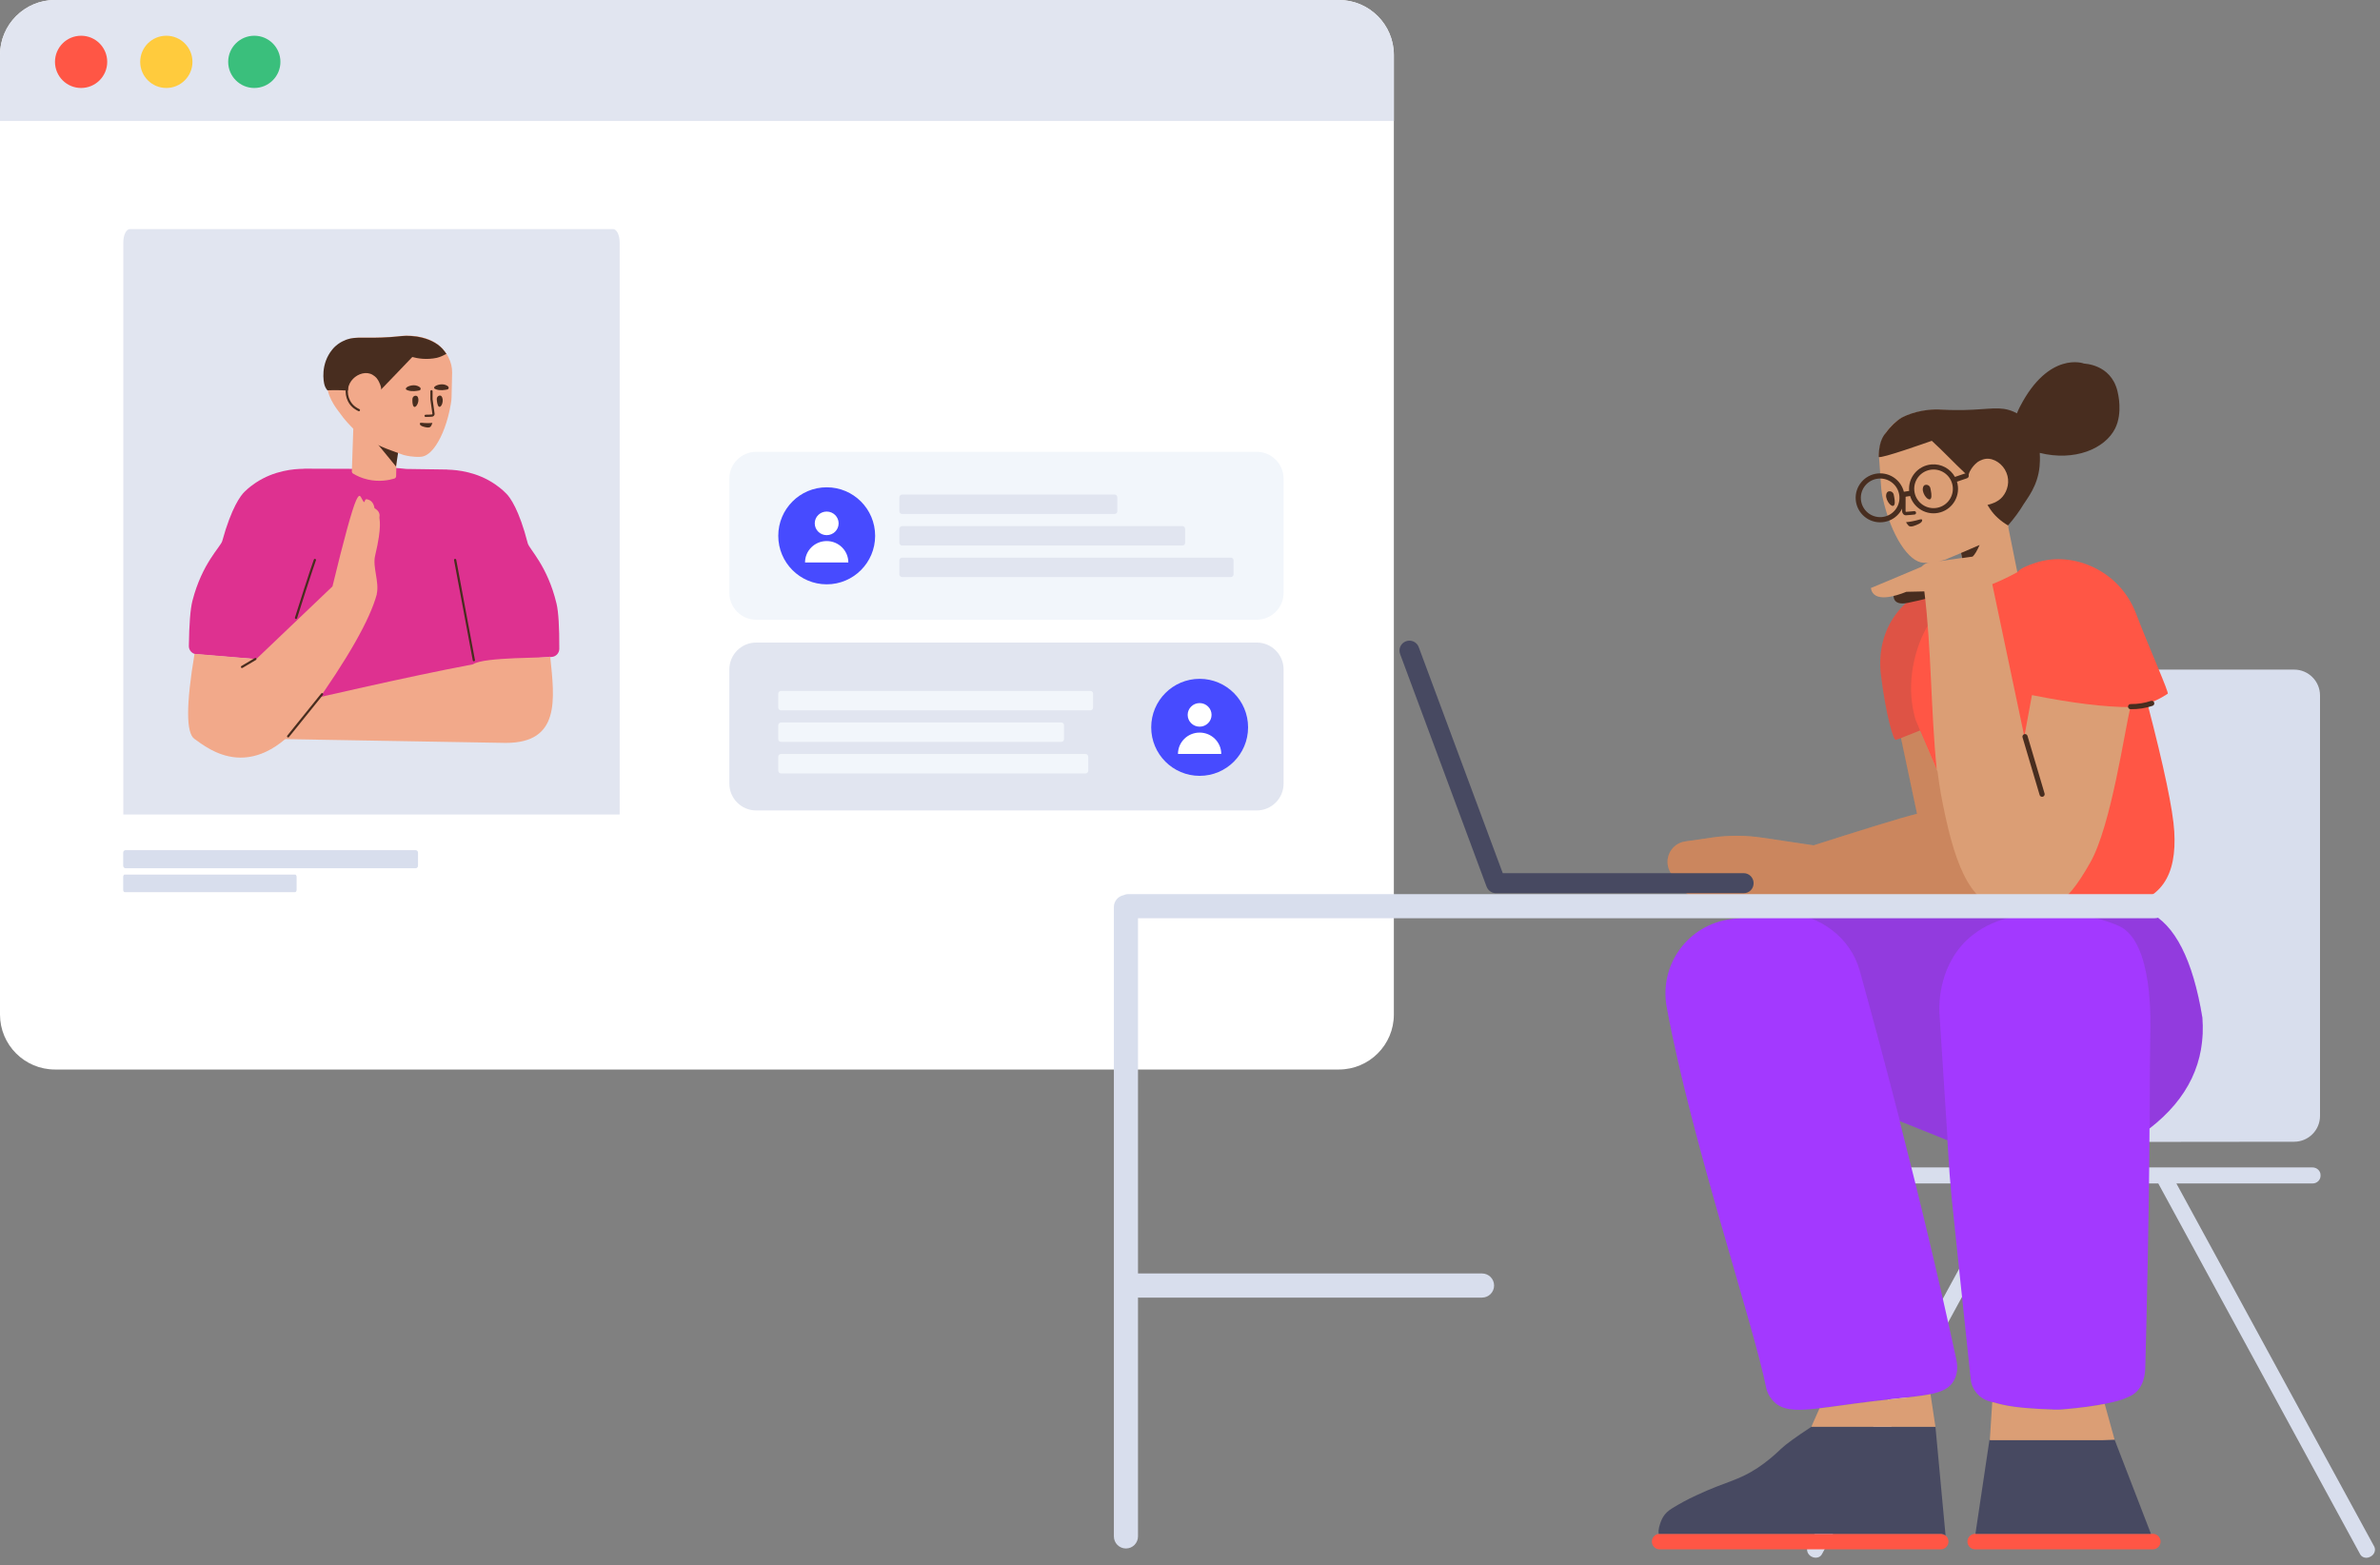 <svg width="187" height="123" viewBox="0 0 187 123" fill="none" xmlns="http://www.w3.org/2000/svg">
<rect x="0" y="0" width="187" height="123" fill="#808080" stroke="none"/>
<g clip-path="url(#clip0_113_1046)">
<path d="M105.196 0H4.32C1.934 0 0 1.934 0 4.321V79.718C0 82.104 1.934 84.038 4.32 84.038H105.196C107.582 84.038 109.517 82.104 109.517 79.718V4.321C109.517 1.934 107.582 0 105.196 0Z" fill="white"/>
<path d="M0 4.322C0 1.935 1.936 0 4.318 0H105.198C107.583 0 109.517 1.935 109.517 4.322V9.506H0V4.322Z" fill="#E1E5F0"/>
<path d="M6.372 6.913C7.506 6.913 8.424 5.994 8.424 4.861C8.424 3.727 7.506 2.808 6.372 2.808C5.239 2.808 4.32 3.727 4.32 4.861C4.32 5.994 5.239 6.913 6.372 6.913Z" fill="#FF5645"/>
<path d="M13.069 6.913C14.202 6.913 15.121 5.994 15.121 4.861C15.121 3.727 14.202 2.808 13.069 2.808C11.935 2.808 11.016 3.727 11.016 4.861C11.016 5.994 11.935 6.913 13.069 6.913Z" fill="#FFCB3D"/>
<path d="M19.981 6.913C21.114 6.913 22.033 5.994 22.033 4.861C22.033 3.727 21.114 2.808 19.981 2.808C18.848 2.808 17.929 3.727 17.929 4.861C17.929 5.994 18.848 6.913 19.981 6.913Z" fill="#3ABF7C"/>
</g>
<path fill-rule="evenodd" clip-rule="evenodd" d="M9.688 19.053C9.688 18.471 9.919 18 10.206 18H48.169C48.456 18 48.688 18.47 48.688 19.053V64H9.688V19.053Z" fill="#E1E5F0"/>
<g clip-path="url(#clip1_113_1046)">
<path d="M98.744 50.489H59.415C58.25 50.489 57.306 51.434 57.306 52.6V61.571C57.306 62.736 58.25 63.681 59.415 63.681H98.744C99.909 63.681 100.853 62.736 100.853 61.571V52.6C100.853 51.434 99.909 50.489 98.744 50.489Z" fill="#E1E5F0"/>
<path d="M61.361 56.77H83.392C83.508 56.77 83.602 56.864 83.602 56.981V58.083C83.602 58.2 83.508 58.294 83.392 58.294H61.361C61.245 58.294 61.15 58.2 61.15 58.083V56.981C61.15 56.864 61.245 56.77 61.361 56.77ZM61.361 59.247H85.294C85.411 59.247 85.505 59.342 85.505 59.459V60.561C85.505 60.678 85.411 60.772 85.294 60.772H61.361C61.245 60.772 61.15 60.678 61.15 60.561V59.459C61.15 59.342 61.245 59.247 61.361 59.247Z" fill="#F2F6FB"/>
<path d="M85.675 54.292H61.361C61.245 54.292 61.15 54.386 61.15 54.503V55.605C61.15 55.722 61.245 55.816 61.361 55.816H85.675C85.791 55.816 85.886 55.722 85.886 55.605V54.503C85.886 54.386 85.791 54.292 85.675 54.292Z" fill="#F2F6FB"/>
<path d="M98.744 35.503H59.415C58.25 35.503 57.306 36.448 57.306 37.614V46.584C57.306 47.75 58.25 48.695 59.415 48.695H98.744C99.909 48.695 100.853 47.75 100.853 46.584V37.614C100.853 36.448 99.909 35.503 98.744 35.503Z" fill="#F2F6FB"/>
<path d="M94.258 60.963C92.156 60.963 90.452 59.256 90.452 57.151C90.452 55.045 92.156 53.339 94.258 53.339C96.359 53.339 98.063 55.045 98.063 57.151C98.063 59.256 96.359 60.963 94.258 60.963ZM64.956 45.914C62.854 45.914 61.15 44.207 61.15 42.102C61.15 39.996 62.854 38.29 64.956 38.29C67.058 38.29 68.761 39.996 68.761 42.102C68.761 44.207 67.058 45.914 64.956 45.914Z" fill="#474BFF"/>
<path fill-rule="evenodd" clip-rule="evenodd" d="M64.954 42.05C64.436 42.05 64.016 41.635 64.016 41.123C64.016 40.611 64.436 40.196 64.954 40.196C65.472 40.196 65.892 40.611 65.892 41.123C65.892 41.635 65.472 42.05 64.954 42.05ZM64.954 42.514C65.893 42.514 66.655 43.267 66.655 44.195H63.253C63.253 43.267 64.015 42.514 64.954 42.514ZM94.256 57.099C93.737 57.099 93.317 56.684 93.317 56.172C93.317 55.66 93.737 55.245 94.256 55.245C94.774 55.245 95.194 55.66 95.194 56.172C95.194 56.684 94.774 57.099 94.256 57.099ZM94.256 57.563C95.195 57.563 95.956 58.315 95.956 59.244H92.555C92.555 58.315 93.316 57.563 94.256 57.563Z" fill="white"/>
<path d="M70.875 41.34H92.905C93.022 41.34 93.116 41.434 93.116 41.551V42.653C93.116 42.77 93.022 42.864 92.905 42.864H70.875C70.758 42.864 70.664 42.77 70.664 42.653V41.551C70.664 41.434 70.758 41.34 70.875 41.34ZM70.875 43.817H96.711C96.827 43.817 96.921 43.912 96.921 44.028V45.131C96.921 45.248 96.827 45.342 96.711 45.342H70.875C70.758 45.342 70.664 45.248 70.664 45.131V44.028C70.664 43.912 70.758 43.817 70.875 43.817Z" fill="#E1E5F0"/>
<path d="M87.578 38.862H70.875C70.758 38.862 70.664 38.956 70.664 39.073V40.175C70.664 40.292 70.758 40.386 70.875 40.386H87.578C87.694 40.386 87.788 40.292 87.788 40.175V39.073C87.788 38.956 87.694 38.862 87.578 38.862Z" fill="#E1E5F0"/>
</g>
<path d="M38.177 51.953C38.185 52.481 38.192 53.025 38.192 53.577C38.192 53.577 38.427 55.936 37.359 56.923C37.242 57.038 37.103 57.121 36.986 57.194C36.74 57.339 36.526 57.401 36.526 57.401C36.526 57.401 36.516 57.412 36.505 57.412C34.797 57.869 33.399 57.734 32.662 57.755C30.293 57.807 28.371 57.796 26.706 57.744C25.692 57.713 21.39 57.994 20.845 57.204C20.835 57.183 20.824 57.162 20.813 57.142C20.717 56.923 20.642 56.653 20.589 56.331C20.578 56.3 20.568 56.258 20.568 56.227C20.391 55.178 20.375 53.654 20.554 51.829L15.428 51.408C15.092 51.38 14.835 51.098 14.839 50.761C14.862 49.032 14.956 47.848 15.12 47.208C15.881 44.251 17.334 42.971 17.462 42.513C18.191 39.867 18.916 38.929 19.21 38.645C19.547 38.31 19.871 38.081 20.087 37.935C21.545 36.967 23.074 36.844 23.854 36.837C23.875 36.827 23.896 36.827 23.918 36.827L27.708 36.84C28.016 36.832 28.079 36.82 28.018 36.89C28.481 36.827 29.011 36.763 29.588 36.708C30.446 36.721 31.225 36.767 31.924 36.848L35.111 36.893C35.132 36.893 35.154 36.893 35.175 36.903C35.954 36.925 37.481 37.074 38.922 38.067C39.135 38.216 39.456 38.451 39.787 38.793C40.075 39.081 40.783 40.032 41.467 42.691C41.587 43.151 43.017 44.455 43.726 47.426C43.879 48.068 43.952 49.254 43.945 50.983C43.943 51.32 43.681 51.598 43.345 51.62L38.177 51.953H38.177Z" fill="#DE3190"/>
<path d="M19.874 57.12L20.077 57.013L23.621 55.123C23.621 55.123 32.214 53.119 37.156 52.201C38.01 51.592 43.092 51.729 43.23 51.59C43.583 54.985 44.031 58.374 39.741 58.374L18.219 58.006L19.874 57.12Z" fill="#F2A98A"/>
<path d="M23.258 48.548C23.471 47.854 24.496 44.662 24.741 44" stroke="#482D1F" stroke-width="0.174" stroke-linecap="round" stroke-linejoin="round"/>
<path d="M35.761 44L37.232 51.875" stroke="#482D1F" stroke-width="0.174" stroke-linecap="round" stroke-linejoin="round"/>
<path d="M28.677 32.991L31.168 33.977L31.189 34.5V34.51L31.125 37.414C31.125 37.499 31.061 37.585 30.976 37.606C30.549 37.734 29.791 37.884 28.905 37.681C28.414 37.574 28.019 37.382 27.741 37.211C27.677 37.179 27.645 37.104 27.645 37.03L27.759 33.691C27.454 33.381 27.024 32.922 26.77 32.546C26.556 32.237 25.852 31.489 25.66 30.273C25.606 29.867 25.403 28.5 26.247 27.444C26.546 27.07 26.887 26.878 27.037 26.803C27.837 26.376 28.467 26.568 30.058 26.504C30.186 26.494 30.399 26.494 30.666 26.472C31.157 26.44 31.499 26.398 31.595 26.387C32.385 26.302 34.103 26.451 34.925 27.593C34.968 27.668 35.021 27.743 35.075 27.807C34.861 27.903 34.616 28.052 34.338 28.116C33.548 28.287 32.865 28.17 32.438 28.052C31.68 28.863 30.922 29.675 30.164 30.475C29.76 31.041 29.131 32.158 28.677 32.991Z" fill="#F2A98A"/>
<path d="M31.338 35.194L29.663 34.884L31.114 36.656L31.338 35.194Z" fill="#482D1F"/>
<path d="M35.523 29.29L35.48 31.201C35.47 31.393 35.459 31.585 35.416 31.778C35.181 33.133 34.744 34.265 34.253 34.991C33.89 35.535 33.484 35.855 33.1 35.888C32.993 35.909 32.417 35.93 31.744 35.759C31.68 35.738 31.733 35.77 30.826 35.428C30.474 35.3 30.196 35.194 29.983 35.097C29.599 34.937 29.396 34.831 29.289 34.767C29.214 34.735 29.193 34.713 29.193 34.713C28.691 33.752 28.264 32.877 27.901 32.109C27.688 31.65 27.464 31.191 27.581 30.625C27.624 30.401 27.741 29.846 28.232 29.557C28.712 29.28 29.246 29.419 29.396 29.461C29.599 29.515 29.759 29.6 29.855 29.664L29.844 26.931C29.844 26.761 29.983 26.611 30.154 26.611C30.527 26.6 30.901 26.568 31.296 26.462C31.338 26.451 31.381 26.451 31.424 26.44C31.787 26.387 33.815 26.173 34.947 27.625C35.053 27.743 35.139 27.881 35.224 28.052C35.427 28.447 35.534 28.863 35.523 29.29Z" fill="#F2A98A"/>
<path d="M35.075 27.807C34.861 27.903 34.616 28.052 34.327 28.116C33.527 28.287 32.822 28.17 32.395 28.052C31.627 28.863 30.581 29.942 29.801 30.753C28.349 30.817 27.175 30.603 25.724 30.668C25.724 30.668 25.585 30.518 25.51 30.294C25.403 29.974 25.179 28.596 26.108 27.465C26.407 27.091 26.759 26.899 26.908 26.825C27.72 26.398 28.36 26.59 29.983 26.526C30.111 26.515 30.324 26.515 30.602 26.494C31.104 26.462 31.445 26.419 31.552 26.408C32.353 26.323 34.103 26.472 34.936 27.614C34.968 27.668 35.021 27.743 35.075 27.807Z" fill="#482D1F"/>
<path d="M30.079 31.82L29.94 30.454C29.94 30.454 29.876 30.07 29.588 29.707C29.567 29.685 29.374 29.461 29.086 29.365C28.574 29.194 27.933 29.461 27.592 29.942C27.239 30.433 27.271 31.062 27.506 31.532C27.741 32.002 28.147 32.194 28.286 32.258L28.851 32.375L30.079 31.82Z" fill="#F2A98A"/>
<path d="M34.317 31.351C34.317 31.223 34.402 31.105 34.53 31.084C34.616 31.073 34.69 31.095 34.744 31.233C34.883 31.564 34.648 32.098 34.466 31.938C34.359 31.831 34.327 31.532 34.317 31.351Z" fill="#482D1F"/>
<path d="M32.406 31.329C32.417 31.201 32.523 31.094 32.651 31.094C32.737 31.094 32.812 31.126 32.854 31.265C32.961 31.607 32.662 32.119 32.502 31.938C32.395 31.81 32.395 31.511 32.406 31.329Z" fill="#482D1F"/>
<path d="M33.282 33.528C33.207 33.507 33.025 33.454 32.993 33.336C32.993 33.315 32.983 33.283 32.993 33.261C33.036 33.187 33.164 33.23 33.356 33.24C33.698 33.261 33.975 33.23 33.975 33.23C33.975 33.23 33.901 33.443 33.847 33.507C33.73 33.667 33.388 33.56 33.282 33.528Z" fill="#482D1F"/>
<path d="M35.149 30.603C35.256 30.582 35.288 30.443 35.213 30.368C35.117 30.283 34.947 30.198 34.733 30.198C34.295 30.198 33.826 30.486 34.317 30.614C34.605 30.699 34.947 30.646 35.149 30.603Z" fill="#482D1F"/>
<path d="M32.95 30.678C33.057 30.657 33.089 30.518 33.004 30.443C32.908 30.358 32.737 30.272 32.513 30.272C32.075 30.272 31.605 30.571 32.096 30.689C32.406 30.774 32.737 30.721 32.95 30.678Z" fill="#482D1F"/>
<path d="M33.901 30.742V31.372L34.061 32.514C34.071 32.578 34.018 32.642 33.954 32.653C33.815 32.663 33.687 32.674 33.441 32.674" stroke="#482D1F" stroke-width="0.174" stroke-linecap="round" stroke-linejoin="round"/>
<path d="M27.261 30.507C27.207 30.849 27.271 31.212 27.421 31.5C27.656 31.97 28.061 32.162 28.2 32.226" stroke="#482D1F" stroke-width="0.174" stroke-linecap="round" stroke-linejoin="round"/>
<path d="M26.123 46.077C27.044 42.273 27.664 40.019 27.983 39.313C28.298 38.617 28.343 39.126 28.564 39.416C28.679 39.566 28.633 39.195 28.811 39.227C29.159 39.288 29.363 39.523 29.425 39.932C29.733 40.111 29.863 40.338 29.815 40.613C29.78 40.812 30.058 41.226 29.471 43.677C29.263 44.548 29.816 45.739 29.602 46.672L29.611 46.674C29.083 48.658 27.353 51.708 24.421 55.821C20.024 61.992 16.287 58.759 15.283 58.065C14.614 57.603 14.614 55.373 15.283 51.377L20.141 51.782L26.123 46.077Z" fill="#F2A98A"/>
<path d="M20.066 51.782L19.014 52.405" stroke="#482D1F" stroke-width="0.174" stroke-linecap="round" stroke-linejoin="round"/>
<path d="M25.307 54.548L22.639 57.857" stroke="#482D1F" stroke-width="0.174" stroke-linecap="round" stroke-linejoin="round"/>
<path d="M32.647 66.799H9.875C9.766 66.799 9.678 66.887 9.678 66.996V68.028C9.678 68.137 9.766 68.225 9.875 68.225H32.647C32.756 68.225 32.844 68.137 32.844 68.028V66.996C32.844 66.887 32.756 66.799 32.647 66.799Z" fill="#D8DEED"/>
<path d="M23.189 68.719H9.794C9.73 68.719 9.678 68.805 9.678 68.911V69.91C9.678 70.016 9.73 70.102 9.794 70.102H23.189C23.254 70.102 23.306 70.016 23.306 69.91V68.911C23.306 68.805 23.254 68.719 23.189 68.719Z" fill="#D8DEED"/>
<path d="M171.001 92.99H181.718C182.043 92.99 182.328 92.719 182.328 92.394V92.326C182.328 92.001 182.043 91.73 181.691 91.73H171.76C165.744 91.73 159.729 91.73 153.727 91.73H144.514C144.188 91.73 143.904 92.001 143.904 92.326V92.394C143.904 92.719 144.175 92.99 144.514 92.99H157.588L153.984 99.602C151.423 104.317 148.863 109.018 146.289 113.733L142.048 121.51C141.899 121.781 142.021 122.133 142.305 122.296L142.359 122.323C142.644 122.472 143.01 122.391 143.145 122.133L159.011 92.99H169.579L185.444 122.133C185.579 122.391 185.945 122.486 186.23 122.323L186.284 122.296C186.569 122.133 186.69 121.781 186.541 121.51L182.301 113.733C179.74 109.018 177.179 104.317 174.605 99.602L171.001 92.99ZM182.287 87.681V79.803C182.287 73.795 182.287 67.801 182.287 61.807V54.648C182.287 53.525 181.377 52.615 180.255 52.615H158.144C157.021 52.615 156.111 53.525 156.111 54.648V87.704C156.111 88.827 157.021 89.737 158.144 89.737C158.144 89.737 158.145 89.737 158.146 89.737L180.257 89.713C181.379 89.712 182.287 88.802 182.287 87.681Z" fill="#D8DEED"/>
<g clip-path="url(#clip2_113_1046)">
<path d="M130.4 120.521H152.484C152.821 120.521 153.094 120.794 153.094 121.131C153.094 121.468 152.821 121.741 152.484 121.741H130.4C130.063 121.741 129.79 121.468 129.79 121.131C129.79 120.794 130.063 120.521 130.4 120.521ZM155.194 120.521H169.149C169.485 120.521 169.758 120.794 169.758 121.131C169.758 121.468 169.485 121.741 169.149 121.741H155.194C154.857 121.741 154.584 121.468 154.584 121.131C154.584 120.794 154.857 120.521 155.194 120.521Z" fill="#FF5645"/>
<path d="M169.003 120.521H155.212L156.318 113.12H166.146L169.003 120.521ZM152.866 120.656C152.761 120.572 152.628 120.521 152.484 120.521H130.4C130.374 120.521 130.349 120.523 130.325 120.526C130.317 120.463 130.313 120.389 130.315 120.3C130.33 120.205 130.332 120.097 130.361 119.989C130.535 119.342 130.746 118.912 131.362 118.53C131.979 118.147 132.608 117.806 133.263 117.506C135.682 116.369 136.508 116.384 138.098 115.341C138.756 114.905 139.361 114.401 139.926 113.855C140.303 113.491 141.117 112.9 142.369 112.082L152.071 112.112L152.866 120.656Z" fill="#474961"/>
<path d="M168.889 88.674C168.867 95.304 168.643 104.11 168.566 107.14C168.552 107.562 168.607 108.703 167.794 109.423C167.563 109.634 167.333 109.721 166.9 109.907C166.561 110.056 165.043 110.503 162.009 110.751C161.819 110.763 161.616 110.776 161.412 110.763C158.283 110.652 157.51 110.453 156.305 110.106C155.505 109.882 154.923 109.187 154.841 108.368C154.462 104.757 153.419 94.916 153.337 94.047C153.229 92.943 153.134 91.689 153.053 90.262L153.01 89.594L149.26 88.09C150.826 94.189 152.345 100.506 153.703 106.786C153.771 107.094 153.893 107.786 153.541 108.44C152.89 109.684 151.197 109.62 147.146 110.107C142.377 110.684 140.385 111.287 139.301 110.056C138.935 109.658 138.813 109.248 138.773 109.056C137.784 104.068 132.879 89.591 130.969 79.204C130.969 79.179 130.955 79.166 130.955 79.14C130.345 75.793 132.635 72.639 136.036 72.216C137.16 72.075 138.177 71.939 139.301 71.798C139.642 71.757 139.982 71.746 140.318 71.761L157.105 71.465C167.061 71.377 165.69 70.201 168.804 71.658C170.879 72.63 172.292 75.396 173.043 79.956C173.312 83.424 171.927 86.33 168.889 88.674Z" fill="#A339FF"/>
<path opacity="0.177" d="M168.907 88.661C168.908 88.315 168.908 87.975 168.908 87.641C168.908 85.06 168.922 82.839 168.949 81.412C168.976 80.282 169.179 74.077 166.551 72.787C166.32 72.675 166.09 72.588 165.629 72.427C165.264 72.303 163.367 71.657 160.928 71.757C159.343 71.819 156.958 71.918 154.994 73.469C152.284 75.616 152.352 79.004 152.379 79.55L153.027 89.601L149.28 88.098C148.236 84.032 147.171 80.063 146.12 76.266C145.401 73.681 142.999 71.893 140.365 71.76L157.105 71.465C167.061 71.377 165.69 70.201 168.804 71.658C170.879 72.63 172.292 75.396 173.043 79.956C173.312 83.417 171.933 86.319 168.907 88.661Z" fill="#444444"/>
<path d="M154.628 46.196C154.791 46.124 154.957 46.061 155.128 46.005L158.019 45.023C158.187 44.992 158.354 44.965 158.52 44.941C158.747 44.675 159.212 44.45 160.016 44.198C162.875 43.29 166.523 44.801 167.822 48.186C168.954 51.136 170.459 54.469 170.318 54.513C170.289 54.522 169.632 55 168.733 55.296C170.034 60.291 170.734 63.634 170.835 65.327C171.036 68.698 169.922 70.957 166.146 71.243C162.369 71.529 157.113 71.933 156.496 70.815C156.099 70.096 154.232 65.659 150.897 57.503C149.65 57.914 148.998 58.124 148.943 58.134C148.769 58.165 148.177 56.181 147.792 53.044C147.35 49.445 149.495 46.444 153.051 45.83C153.638 45.725 154.164 45.848 154.628 46.196Z" fill="#FF5645"/>
<path opacity="0.177" d="M154.636 46.202C151.1 47.695 149.344 52.806 150.522 56.585C150.652 56.895 150.78 57.2 150.906 57.5C149.653 57.913 148.998 58.124 148.943 58.134C148.769 58.165 148.177 56.181 147.792 53.044C147.35 49.445 149.495 46.444 153.051 45.83C153.642 45.725 154.171 45.849 154.636 46.202Z" fill="#444444"/>
<path d="M148.799 46.623C148.799 46.623 148.541 47.653 149.91 47.368C151.278 47.084 151.671 46.948 151.671 46.948L151.319 46.013L148.799 46.623Z" fill="#482D1F"/>
<path d="M156.535 45.899L159.055 57.868L159.654 54.619C162.811 55.248 165.381 55.563 167.363 55.563C167.374 55.563 167.384 55.563 167.395 55.563C166.948 57.301 165.89 64.841 164.244 67.759C162.163 71.447 160.948 71.852 157.875 71.551C157.56 71.52 157.264 71.463 156.984 71.381C157.118 71.425 157.256 71.463 157.399 71.493L141.5 71.742L141.499 71.746L141.45 71.743L141.384 71.744C141.355 71.744 141.326 71.74 141.299 71.731L134.754 71.242C133.74 71.166 132.808 70.656 132.198 69.841L131.342 68.7C131.179 68.482 131.073 68.227 131.034 67.958C130.905 67.069 131.521 66.244 132.41 66.115L134.507 65.812C135.812 65.622 137.138 65.625 138.443 65.819L142.496 66.422C145.543 65.448 149.608 64.168 150.623 63.947L149.363 57.997L150.853 57.402C151.321 58.488 151.761 59.508 152.173 60.463C151.706 55.928 151.759 50.919 151.197 46.47L149.788 46.501C148.948 46.84 147.186 47.409 146.997 46.203C146.997 46.203 149.327 45.241 150.966 44.537L151.088 44.428C151.197 44.333 151.292 44.279 151.427 44.239C151.454 44.225 151.481 44.225 151.508 44.225L151.598 44.212C151.354 44.23 151.183 44.226 151.124 44.219C149.99 44.169 148.601 42.128 147.933 39.154C147.871 38.914 147.85 38.671 147.815 38.429L147.644 36.01C147.597 35.47 147.7 34.931 147.929 34.448C147.952 34.392 147.975 34.349 147.999 34.306C148.081 34.163 148.164 34.02 148.249 33.903C148.576 33.44 148.98 33.091 149.407 32.837C150.422 32.312 151.607 32.182 152.276 32.205C152.371 32.21 152.672 32.224 153.095 32.242C153.495 32.302 153.877 32.323 154.27 32.302C154.487 32.297 154.665 32.472 154.684 32.688L154.852 36.155C154.853 36.18 154.859 36.216 154.872 36.263C156.236 35.699 157.213 36.021 157.802 37.229C158.686 39.042 157.885 38.65 157.492 39.133C157.209 39.471 156.856 39.638 156.619 39.727C156.575 39.736 156.53 39.762 156.49 39.798L157.551 39.808L157.739 40.553L157.808 41.499L158.505 44.961C158.505 44.961 157.522 45.509 156.535 45.899ZM154.165 43.839L154.086 43.45C154.052 43.464 154.019 43.479 153.984 43.493C152.856 43.973 152.922 43.94 152.843 43.974C152.674 44.026 152.509 44.069 152.353 44.102L153.568 43.927L154.165 43.839ZM165.246 113.16H156.343L156.534 110.167C157.628 110.477 158.487 110.658 161.429 110.763C161.633 110.776 161.836 110.763 162.026 110.751C163.474 110.633 164.576 110.469 165.37 110.314L166.146 113.12L165.246 113.16ZM151.683 109.548L152.071 112.112H142.318L142.962 110.659C144.053 110.532 145.423 110.318 147.163 110.107C149.22 109.86 150.67 109.754 151.683 109.548Z" fill="#DB9E75"/>
<path d="M154.993 43.735L154.481 43.807L154.195 43.849C154.185 43.846 154.175 43.844 154.166 43.841L154.085 43.449L155.54 42.822C155.344 43.273 155.162 43.578 154.993 43.735Z" fill="#482D1F"/>
<path d="M148.792 38.861C148.84 39.102 148.928 39.488 148.835 39.673C148.685 39.972 148.156 39.365 148.196 38.899C148.22 38.707 148.308 38.618 148.416 38.608C148.59 38.579 148.749 38.688 148.792 38.861ZM151.671 38.351C151.719 38.591 151.807 38.978 151.715 39.163C151.564 39.462 151.035 38.855 151.076 38.389C151.1 38.197 151.187 38.107 151.295 38.098C151.469 38.069 151.629 38.178 151.671 38.351Z" fill="#482D1F"/>
<path d="M149.456 38.831L149.452 40.192C149.467 40.359 149.605 40.503 149.764 40.489C149.857 40.489 149.917 40.484 150.157 40.458C150.265 40.447 150.338 40.439 150.425 40.432C150.499 40.425 150.555 40.359 150.548 40.285C150.542 40.21 150.476 40.155 150.401 40.162C150.312 40.169 150.237 40.177 150.129 40.189C149.898 40.213 149.842 40.218 149.75 40.219C149.745 40.219 149.724 40.198 149.723 40.18L149.727 38.832C149.727 38.757 149.667 38.696 149.592 38.696C149.517 38.696 149.456 38.757 149.456 38.831Z" fill="#482D1F"/>
<path d="M150.696 41.197C150.788 41.161 151.009 41.047 151.024 40.91C151.022 40.883 151.032 40.841 151.017 40.829C150.957 40.766 150.787 40.835 150.547 40.897C150.121 41.002 149.757 41.034 149.757 41.034C149.757 41.034 149.898 41.253 149.972 41.315C150.134 41.464 150.552 41.264 150.696 41.197Z" fill="#482D1F"/>
<path d="M153.969 37.348L154.418 37.196C154.675 37.108 154.806 37.493 154.549 37.581L154.1 37.733L153.761 37.848C153.8 37.974 153.826 38.106 153.838 38.243C153.93 39.301 153.147 40.234 152.089 40.327C151.168 40.407 150.342 39.825 150.082 38.975L149.844 39.013L149.648 39.044C149.688 40.063 148.921 40.944 147.894 41.034C146.835 41.127 145.902 40.343 145.809 39.285C145.717 38.227 146.5 37.293 147.558 37.201C148.508 37.118 149.362 37.74 149.59 38.641L149.781 38.611L149.844 39.013C149.611 38.84 149.611 38.834 149.61 38.829L149.398 38.672L149.59 38.641C149.6 38.679 149.608 38.717 149.616 38.755C149.633 38.686 149.686 38.626 149.781 38.611L150.004 38.576C149.913 37.518 150.695 36.586 151.753 36.494C152.532 36.425 153.244 36.832 153.602 37.473L153.969 37.348ZM149.461 39.073C149.349 39.091 149.244 39.013 149.228 38.901C149.212 38.791 149.288 38.689 149.398 38.672L149.781 38.611L150.004 38.576C150.004 38.577 150.004 38.577 150.004 38.578C150.016 38.715 150.043 38.848 150.082 38.975L149.844 39.013L149.461 39.073ZM149.844 39.013C149.747 39.028 149.677 38.985 149.64 38.922L149.844 39.013ZM152.053 39.922C152.888 39.849 153.506 39.113 153.433 38.278C153.36 37.443 152.624 36.826 151.789 36.899C150.954 36.972 150.336 37.708 150.409 38.542C150.482 39.377 151.218 39.995 152.053 39.922ZM147.594 37.606C146.759 37.679 146.141 38.415 146.214 39.25C146.287 40.084 147.023 40.702 147.858 40.629C148.693 40.556 149.311 39.82 149.238 38.985C149.235 38.957 149.232 38.929 149.228 38.901C149.114 38.106 148.397 37.535 147.594 37.606Z" fill="#482D1F"/>
<path opacity="0.2" d="M157.391 71.493L141.492 71.742L141.491 71.746L141.443 71.743L141.376 71.744C141.347 71.744 141.318 71.74 141.291 71.731L134.746 71.242C133.732 71.166 132.8 70.656 132.19 69.841L131.334 68.7C131.171 68.482 131.065 68.227 131.026 67.958C130.898 67.069 131.514 66.244 132.402 66.115L134.499 65.812C135.804 65.622 137.131 65.625 138.435 65.819L142.488 66.422C145.535 65.448 149.601 64.168 150.616 63.947L149.355 57.997L150.845 57.402C151.34 58.551 151.804 59.627 152.238 60.63C152.313 61.226 152.401 61.819 152.503 62.409C153.504 67.732 154.663 70.913 157.391 71.493Z" fill="#8C2A00"/>
<path d="M158.914 57.94C158.882 57.832 158.944 57.719 159.051 57.687C159.159 57.655 159.272 57.717 159.304 57.824L160.645 62.349C160.677 62.457 160.616 62.57 160.508 62.602C160.401 62.634 160.287 62.573 160.256 62.465L158.914 57.94ZM167.403 55.729C167.291 55.728 167.201 55.636 167.201 55.524C167.202 55.412 167.294 55.322 167.406 55.322C167.972 55.327 168.502 55.244 168.999 55.075C169.106 55.039 169.221 55.096 169.257 55.202C169.293 55.309 169.236 55.424 169.13 55.46C168.589 55.644 168.013 55.733 167.403 55.729Z" fill="#482D1F"/>
<path d="M156.157 39.677C156.363 39.617 156.973 39.484 157.347 39.024C157.741 38.554 157.935 37.816 157.644 37.134C157.382 36.477 156.686 35.98 156.039 36.051C155.676 36.096 155.395 36.297 155.356 36.328C154.911 36.68 154.733 37.131 154.733 37.131L154.626 37.445C154.572 37.375 154.52 37.309 154.471 37.249C153.435 36.279 152.836 35.605 151.785 34.637C151.257 34.819 147.867 36.026 147.612 35.912C147.612 34.535 148.116 34.092 148.201 33.976C148.527 33.512 149.005 33.062 149.432 32.807C150.446 32.283 151.632 32.152 152.3 32.175C152.396 32.181 152.696 32.195 153.12 32.212C153.242 32.215 153.365 32.218 153.515 32.219C153.868 32.215 154.14 32.218 154.303 32.218C156.367 32.173 157.144 31.888 158.218 32.351C158.281 32.38 158.369 32.422 158.473 32.479C158.545 32.291 158.628 32.117 158.711 31.956C160.982 27.554 163.741 28.551 163.741 28.567C163.741 28.583 165.832 28.583 166.367 30.715C166.42 30.927 166.795 32.424 166.195 33.657C165.392 35.272 162.994 36.266 160.266 35.587C160.3 36.06 160.267 36.446 160.253 36.648C160.105 38.211 159.252 39.197 159.003 39.613C158.671 40.168 158.26 40.727 157.772 41.288C157.162 40.922 156.696 40.495 156.372 40.007C156.302 39.899 156.23 39.789 156.157 39.677Z" fill="#482D1F"/>
</g>
<path d="M89.415 100.065C89.438 100.064 89.46 100.063 89.483 100.063H116.445C116.969 100.063 117.393 100.487 117.393 101.011C117.393 101.535 116.969 101.96 116.445 101.96H89.483C89.46 101.96 89.438 101.959 89.415 101.957V120.724C89.415 121.248 88.991 121.673 88.467 121.673C87.943 121.673 87.519 121.248 87.519 120.724L87.519 71.272C87.519 70.816 87.841 70.434 88.27 70.344C88.392 70.287 88.527 70.256 88.67 70.256H169.284C169.808 70.256 170.233 70.68 170.233 71.204C170.233 71.728 169.808 72.153 169.284 72.153H89.415V100.065Z" fill="#D8DEED"/>
<g clip-path="url(#clip3_113_1046)">
<path d="M116.858 69.783C116.993 70.022 117.249 70.183 117.542 70.183H137.011C137.445 70.183 137.784 69.831 137.784 69.397C137.784 68.963 137.431 68.611 137.011 68.611H118.074L111.472 50.849C111.323 50.443 110.876 50.239 110.47 50.388C110.063 50.537 109.86 50.984 110.009 51.391L116.797 69.654C116.814 69.7 116.834 69.743 116.858 69.783Z" fill="#474961"/>
</g>
<defs>
<clipPath id="clip0_113_1046">
<rect width="109.517" height="84.038" fill="white"/>
</clipPath>
<clipPath id="clip1_113_1046">
<rect width="56.2" height="32.189" fill="white" transform="translate(50.98 31.493)"/>
</clipPath>
<clipPath id="clip2_113_1046">
<rect width="70.724" height="102.427" fill="white" transform="translate(115.97 19.313)"/>
</clipPath>
<clipPath id="clip3_113_1046">
<rect width="47.962" height="36.039" fill="white" transform="translate(99.848 34.217)"/>
</clipPath>
</defs>
</svg>
